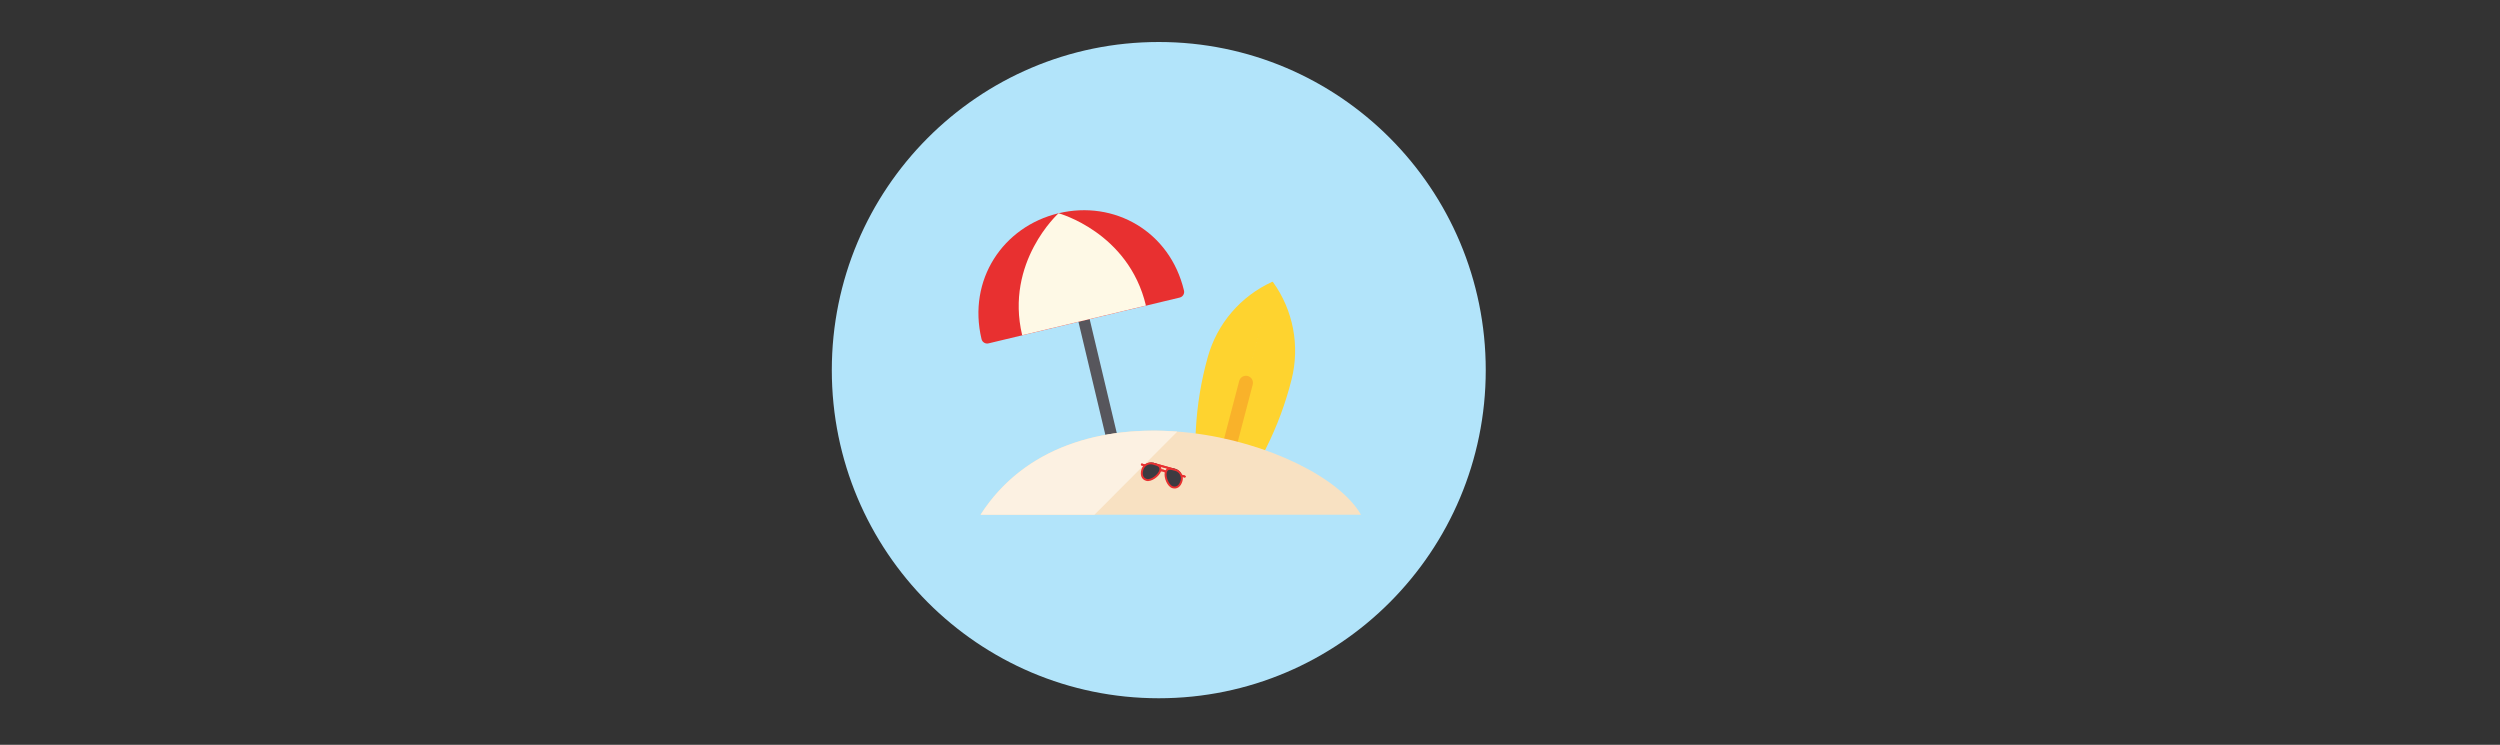 <svg width="3823" height="1139" viewBox="0 0 3823 1139" fill="none" xmlns="http://www.w3.org/2000/svg">
<rect x="0" y="0" width="3823" height="1139" fill="#333333" stroke="none"/>
<path d="M1772 1067.77C2048.14 1067.77 2272 843.118 2272 565.998C2272 288.877 2048.14 64.227 1772 64.227C1495.86 64.227 1272 288.877 1272 565.998C1272 843.118 1495.86 1067.77 1772 1067.77Z" fill="#B2E4FA"/>
<path d="M1847.01 545.748C1836.91 581.74 1830.78 618.739 1828.74 656.077L1826.62 692.971C1839.67 696.655 1858.88 701.367 1873.71 705.556L1927.93 501.277C1943.51 442.544 1948.81 436.826 1948.81 436.826L1945.98 430.811L1945.22 431.107C1921.51 441.879 1900.44 457.721 1883.48 477.524C1866.51 497.327 1854.07 520.612 1847.01 545.748Z" fill="#FED32F"/>
<path d="M1975.14 579.991C1966.07 616.259 1953.04 651.416 1936.31 684.825L1919.86 717.89C1906.72 714.576 1887.71 709.072 1872.77 705.304L1926.98 501.026C1942.57 442.293 1941.82 433.919 1941.82 433.919L1946.24 430.88L1946.76 431.519C1961.99 452.696 1972.42 476.957 1977.32 502.604C1982.22 528.251 1981.48 554.663 1975.14 579.991Z" fill="#FED32F"/>
<path d="M1878.13 689.243C1875.38 688.519 1873.04 686.731 1871.61 684.271C1870.18 681.811 1869.78 678.881 1870.5 676.126L1894.96 582.627C1895.68 579.871 1897.47 577.516 1899.92 576.08C1902.37 574.643 1905.29 574.242 1908.03 574.966C1910.78 575.689 1913.13 577.478 1914.56 579.938C1915.99 582.398 1916.39 585.327 1915.67 588.083L1891.2 681.582C1890.48 684.337 1888.7 686.692 1886.25 688.129C1883.8 689.566 1880.88 689.966 1878.13 689.243Z" fill="#F9B22A"/>
<path d="M1664.23 479.288L1715.19 693.393L1698.05 697.5L1647.09 483.395L1664.23 479.288Z" fill="#57565C"/>
<path d="M1618.84 326.097C1703.87 305.746 1788.98 353.643 1810.55 444.305C1811.7 449.068 1808.79 453.885 1804.04 455.041L1511.57 525.106C1506.82 526.227 1502.05 523.247 1500.94 518.476C1479.37 427.813 1533.75 346.499 1618.77 326.113L1620.78 334.577C1620.81 334.572 1620.83 334.567 1620.85 334.561L1618.84 326.097Z" fill="#E83030"/>
<path d="M1618.77 326.113C1618.77 326.113 1725.68 355.072 1752.37 467.296L1563.12 512.632C1536.43 400.408 1618.77 326.113 1618.77 326.113Z" fill="#FEF9E6"/>
<path d="M1499.42 787.16H2081.24C2017.75 675.648 1642.07 564.465 1499.42 787.16V787.16Z" fill="#F8E1C2"/>
<path d="M1499.42 787.16H1673.64L1800.35 660.002C1686.36 651.28 1566.85 681.879 1499.42 787.16V787.16Z" fill="#FCF1E2"/>
<g clip-path="url(#clip0_20_122)">
<path d="M1784.54 724.01C1784.14 723.904 1783.78 723.717 1783.46 723.462C1780.39 721.278 1776.65 720.231 1772.89 720.501C1772.37 720.558 1771.84 720.474 1771.36 720.258C1770.88 720.042 1770.47 719.702 1770.16 719.273C1769.72 718.44 1770.25 717.635 1771.37 717.487C1776.76 717.062 1782.12 718.565 1786.5 721.728C1787.38 722.436 1787.42 723.401 1786.61 723.882C1786.29 724.042 1785.94 724.136 1785.58 724.158C1785.23 724.18 1784.87 724.13 1784.54 724.01V724.01ZM1811.3 730.156L1806.27 728.748C1805.9 728.642 1805.58 728.389 1805.38 728.047C1805.19 727.704 1805.14 727.299 1805.25 726.92C1805.35 726.541 1805.61 726.22 1805.95 726.028C1806.29 725.835 1806.7 725.786 1807.07 725.893L1812.1 727.301C1812.48 727.407 1812.8 727.659 1812.99 728.002C1813.19 728.345 1813.23 728.75 1813.13 729.129C1813.02 729.507 1812.77 729.828 1812.43 730.021C1812.08 730.214 1811.68 730.262 1811.3 730.156V730.156ZM1750.66 713.159L1745.63 711.751C1745.25 711.645 1744.93 711.393 1744.74 711.05C1744.55 710.707 1744.5 710.302 1744.6 709.923C1744.71 709.545 1744.96 709.224 1745.3 709.031C1745.65 708.838 1746.05 708.79 1746.43 708.896L1751.46 710.304C1751.83 710.41 1752.16 710.663 1752.35 711.005C1752.54 711.348 1752.59 711.753 1752.48 712.132C1752.38 712.511 1752.13 712.832 1751.78 713.024C1751.44 713.217 1751.03 713.266 1750.66 713.159ZM1797.2 720.045L1762.93 710.442C1762.56 710.336 1762.23 710.084 1762.04 709.741C1761.85 709.398 1761.8 708.993 1761.91 708.614C1762.01 708.236 1762.27 707.915 1762.61 707.722C1762.95 707.529 1763.36 707.481 1763.73 707.587L1798 717.189C1798.38 717.295 1798.7 717.548 1798.89 717.89C1799.08 718.233 1799.13 718.638 1799.02 719.017C1798.92 719.396 1798.67 719.717 1798.32 719.909C1797.98 720.102 1797.58 720.151 1797.2 720.045Z" fill="#E83030"/>
<path d="M1774.45 718.783C1772.36 726.263 1760.4 735.969 1753.26 733.968C1746.12 731.967 1744.97 725.086 1747.07 717.605C1747.5 715.852 1748.28 714.201 1749.35 712.748C1750.42 711.295 1751.77 710.068 1753.32 709.137C1754.87 708.206 1756.59 707.59 1758.37 707.324C1760.16 707.058 1761.98 707.147 1763.73 707.587C1770.84 709.579 1776.58 711.188 1774.45 718.783ZM1807.02 734.438C1804.92 741.919 1800.36 747.2 1793.23 745.2C1786.09 743.199 1780.92 728.692 1783.01 721.212C1785.11 713.731 1790.92 715.205 1798 717.189C1799.72 717.725 1801.33 718.597 1802.72 719.756C1804.11 720.914 1805.26 722.335 1806.09 723.938C1806.93 725.541 1807.45 727.294 1807.6 729.096C1807.76 730.898 1807.57 732.713 1807.02 734.438V734.438Z" fill="#3C3B41"/>
<path d="M1812.1 727.301L1807.76 726.085C1806.93 723.939 1805.61 722.017 1803.9 720.47C1802.2 718.923 1800.16 717.794 1797.94 717.173L1763.68 707.571C1761.46 706.95 1759.13 706.853 1756.87 707.289C1754.61 707.724 1752.48 708.68 1750.66 710.08L1746.43 708.896C1746.05 708.79 1745.65 708.838 1745.3 709.031C1744.96 709.224 1744.71 709.545 1744.6 709.923C1744.5 710.302 1744.55 710.707 1744.74 711.05C1744.93 711.393 1745.25 711.645 1745.63 711.751L1748.26 712.487C1746.96 714.067 1746.01 715.897 1745.46 717.862C1742.95 726.798 1745.74 733.338 1752.88 735.338C1760.59 737.499 1772.67 728.567 1775.42 720.839C1776.43 720.705 1777.46 720.778 1778.44 721.053C1779.42 721.328 1780.33 721.8 1781.13 722.439C1779.41 730.455 1785.08 744.365 1792.85 746.542C1799.99 748.542 1805.77 744.403 1808.27 735.466C1808.82 733.5 1808.96 731.442 1808.67 729.42L1811.3 730.156C1811.68 730.262 1812.08 730.214 1812.43 730.021C1812.77 729.828 1813.02 729.507 1813.13 729.129C1813.23 728.75 1813.19 728.345 1812.99 728.002C1812.8 727.659 1812.48 727.407 1812.1 727.301ZM1753.68 732.483C1746.23 730.395 1747.12 722.916 1748.31 718.662C1749.16 715.633 1751.18 713.065 1753.92 711.524C1756.66 709.982 1759.91 709.593 1762.93 710.442C1771.21 712.763 1774.22 714.128 1772.75 719.353C1770.95 725.777 1759.84 734.212 1753.68 732.483ZM1782.15 719.554C1780.31 718.381 1778.17 717.779 1775.99 717.826C1776.15 716.497 1775.94 715.148 1775.38 713.931L1784.78 716.564C1783.64 717.293 1782.73 718.33 1782.15 719.554V719.554ZM1793.65 743.686C1787.48 741.958 1782.39 728.921 1784.18 722.554C1785.64 717.329 1788.92 717.724 1797.2 720.045C1800.23 720.893 1802.79 722.911 1804.33 725.653C1805.88 728.395 1806.27 731.637 1805.42 734.666C1804.2 739.006 1801.1 745.775 1793.65 743.686Z" fill="#E83030"/>
</g>
<defs>
<clipPath id="clip0_20_122">
<rect width="71.165" height="71.165" fill="white" transform="translate(1753.21 680) rotate(15.656)"/>
</clipPath>
</defs>
</svg>
